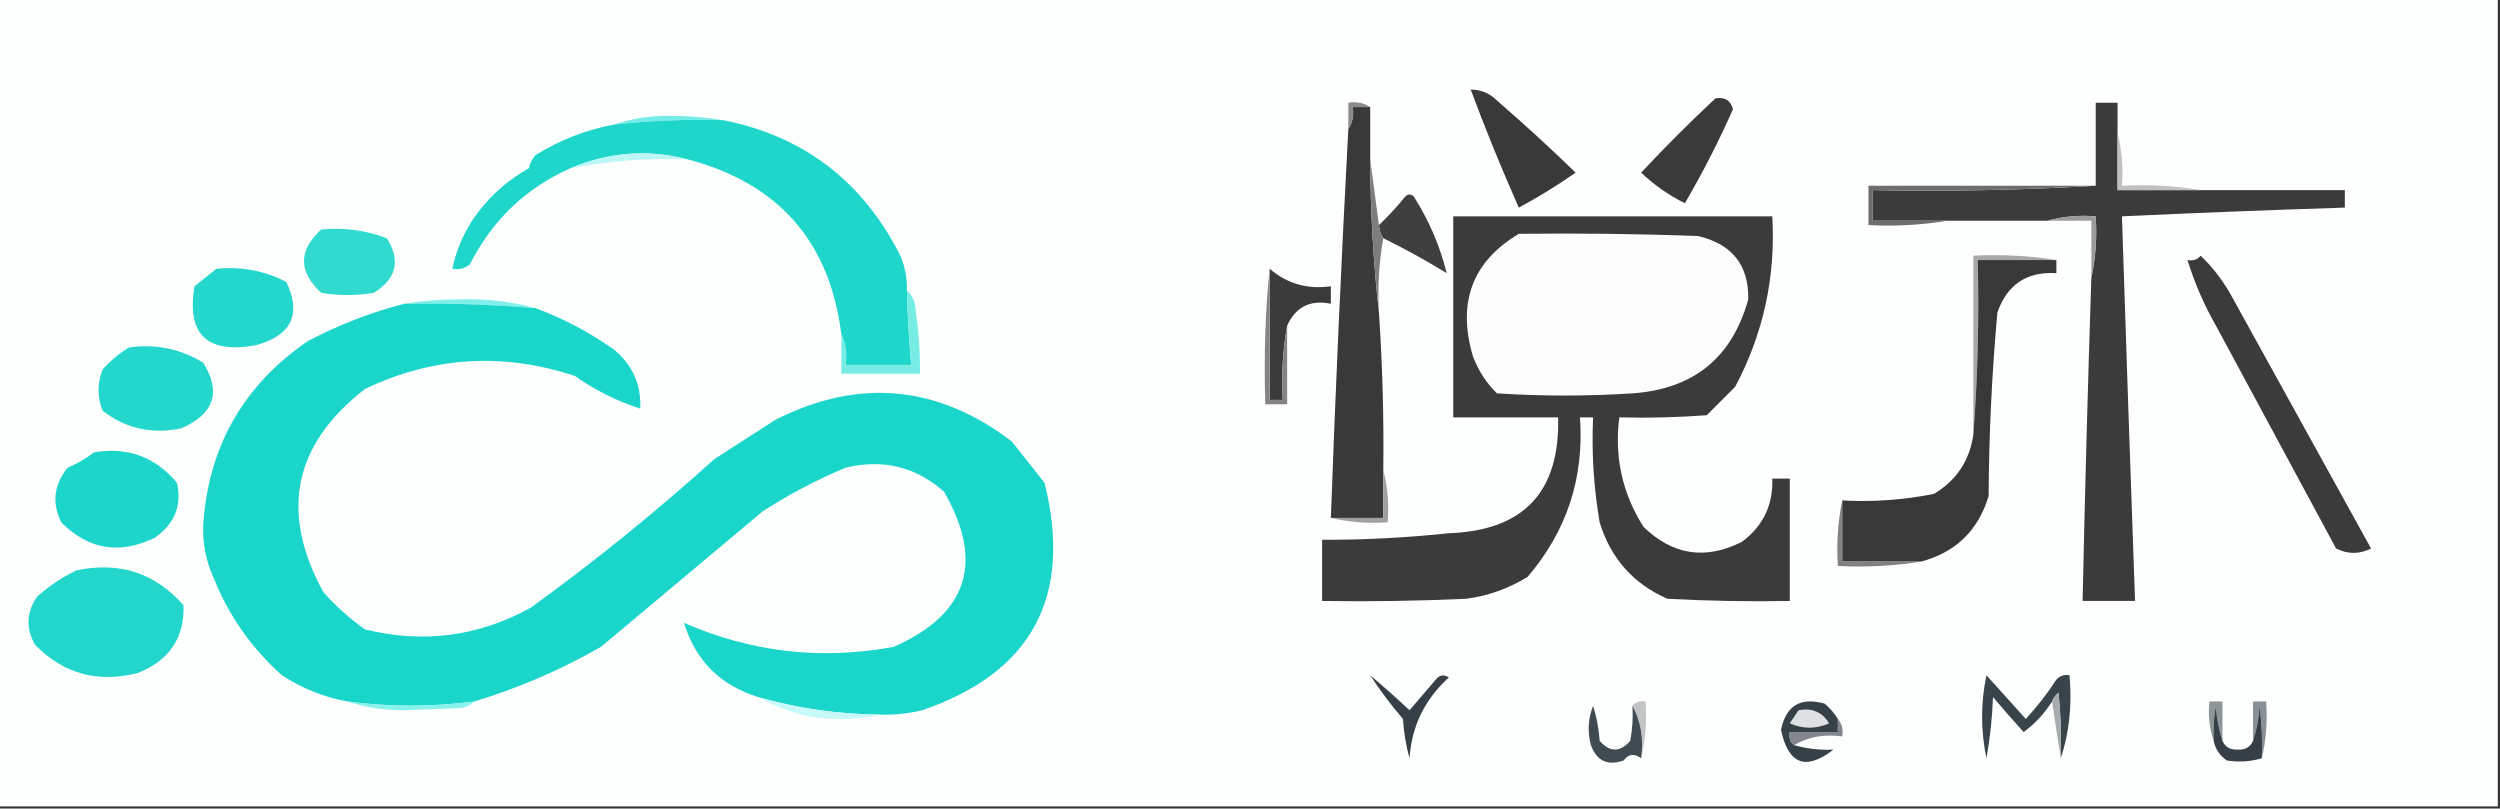 <?xml version="1.0" encoding="UTF-8"?>
<!DOCTYPE svg PUBLIC "-//W3C//DTD SVG 1.1//EN" "http://www.w3.org/Graphics/SVG/1.1/DTD/svg11.dtd">
<svg xmlns="http://www.w3.org/2000/svg" version="1.1" width="572px" height="185px" style="shape-rendering:geometricPrecision; text-rendering:geometricPrecision; image-rendering:optimizeQuality; fill-rule:evenodd; clip-rule:evenodd" xmlns:xlink="http://www.w3.org/1999/xlink">
<rect width="100%" height="100%" fill="#333333" stroke="none"/>
<g><path style="opacity:1" fill="#fdfefe" d="M -0.5,-0.5 C 190.167,-0.5 380.833,-0.5 571.5,-0.5C 571.5,61.167 571.5,122.833 571.5,184.5C 380.833,184.5 190.167,184.5 -0.5,184.5C -0.5,122.833 -0.5,61.167 -0.5,-0.5 Z"/></g>
<g><path style="opacity:1" fill="#393939" d="M 336.5,20.5 C 338.831,20.498 340.831,21.331 342.5,23C 348.676,28.344 354.676,33.844 360.5,39.5C 356.334,42.417 352.001,45.084 347.5,47.5C 343.562,38.622 339.895,29.622 336.5,20.5 Z"/></g>
<g><path style="opacity:1" fill="#393939" d="M 313.5,24.5 C 313.5,28.5 313.5,32.5 313.5,36.5C 313.547,48.355 314.214,60.022 315.5,71.5C 316.309,83.482 316.642,95.482 316.5,107.5C 316.5,111.167 316.5,114.833 316.5,118.5C 312.5,118.5 308.5,118.5 304.5,118.5C 305.575,88.821 306.908,59.155 308.5,29.5C 309.451,28.081 309.784,26.415 309.5,24.5C 310.833,24.5 312.167,24.5 313.5,24.5 Z"/></g>
<g><path style="opacity:1" fill="#3b3b3b" d="M 484.5,30.5 C 484.5,34.833 484.5,39.167 484.5,43.5C 490.833,43.5 497.167,43.5 503.5,43.5C 514.5,43.5 525.5,43.5 536.5,43.5C 536.5,44.833 536.5,46.167 536.5,47.5C 519.495,48.04 502.495,48.707 485.5,49.5C 486.449,78.836 487.449,108.169 488.5,137.5C 484.5,137.5 480.5,137.5 476.5,137.5C 477.024,112.829 477.691,88.162 478.5,63.5C 479.486,59.03 479.819,54.363 479.5,49.5C 475.629,49.185 471.962,49.518 468.5,50.5C 460.833,50.5 453.167,50.5 445.5,50.5C 439.833,50.5 434.167,50.5 428.5,50.5C 428.5,48.167 428.5,45.833 428.5,43.5C 445.675,43.83 462.675,43.497 479.5,42.5C 479.5,36.167 479.5,29.833 479.5,23.5C 481.167,23.5 482.833,23.5 484.5,23.5C 484.5,25.833 484.5,28.167 484.5,30.5 Z"/></g>
<g><path style="opacity:1" fill="#74ece8" d="M 165.5,27.5 C 157.125,27.26 148.792,27.593 140.5,28.5C 144.276,27.175 148.443,26.509 153,26.5C 157.347,26.501 161.514,26.834 165.5,27.5 Z"/></g>
<g><path style="opacity:1" fill="#3a3a3a" d="M 392.5,22.5 C 394.635,22.147 395.968,22.98 396.5,25C 393.224,32.386 389.557,39.552 385.5,46.5C 381.779,44.647 378.446,42.313 375.5,39.5C 381.006,33.599 386.673,27.932 392.5,22.5 Z"/></g>
<g><path style="opacity:1" fill="#1fd6cb" d="M 165.5,27.5 C 183.909,31.152 197.409,41.485 206,58.5C 207.079,61.063 207.579,63.729 207.5,66.5C 207.635,72.181 207.968,77.848 208.5,83.5C 203.5,83.5 198.5,83.5 193.5,83.5C 193.802,80.941 193.468,78.607 192.5,76.5C 189.856,55.33 178.189,41.996 157.5,36.5C 148.343,34.1 139.343,34.766 130.5,38.5C 120.297,43.034 112.63,50.367 107.5,60.5C 106.311,61.429 104.978,61.762 103.5,61.5C 104.302,57.606 105.802,53.939 108,50.5C 111.38,45.453 115.714,41.453 121,38.5C 121.249,37.376 121.749,36.376 122.5,35.5C 128.094,32.033 134.094,29.7 140.5,28.5C 148.792,27.593 157.125,27.26 165.5,27.5 Z"/></g>
<g><path style="opacity:1" fill="#8a8a8a" d="M 313.5,24.5 C 312.167,24.5 310.833,24.5 309.5,24.5C 309.784,26.415 309.451,28.081 308.5,29.5C 308.5,27.5 308.5,25.5 308.5,23.5C 310.415,23.215 312.081,23.549 313.5,24.5 Z"/></g>
<g><path style="opacity:1" fill="#bcf7f5" d="M 157.5,36.5 C 148.399,36.119 139.399,36.785 130.5,38.5C 139.343,34.766 148.343,34.1 157.5,36.5 Z"/></g>
<g><path style="opacity:1" fill="#c0c0c0" d="M 484.5,30.5 C 485.483,34.298 485.817,38.298 485.5,42.5C 491.69,42.177 497.69,42.51 503.5,43.5C 497.167,43.5 490.833,43.5 484.5,43.5C 484.5,39.167 484.5,34.833 484.5,30.5 Z"/></g>
<g><path style="opacity:1" fill="#3f3f3f" d="M 316.5,54.5 C 315.89,53.609 315.557,52.609 315.5,51.5C 317.6,49.502 319.6,47.335 321.5,45C 322.167,44.333 322.833,44.333 323.5,45C 327.001,50.532 329.501,56.365 331,62.5C 326.277,59.605 321.443,56.938 316.5,54.5 Z"/></g>
<g><path style="opacity:1" fill="#6e6e6e" d="M 479.5,42.5 C 462.675,43.497 445.675,43.83 428.5,43.5C 428.5,45.833 428.5,48.167 428.5,50.5C 434.167,50.5 439.833,50.5 445.5,50.5C 439.69,51.49 433.69,51.823 427.5,51.5C 427.5,48.5 427.5,45.5 427.5,42.5C 444.833,42.5 462.167,42.5 479.5,42.5 Z"/></g>
<g><path style="opacity:1" fill="#9b9b9b" d="M 468.5,50.5 C 471.962,49.518 475.629,49.185 479.5,49.5C 479.819,54.363 479.486,59.03 478.5,63.5C 478.5,59.167 478.5,54.833 478.5,50.5C 475.167,50.5 471.833,50.5 468.5,50.5 Z"/></g>
<g><path style="opacity:1" fill="#3b3b3b" d="M 332.5,49.5 C 356.833,49.5 381.167,49.5 405.5,49.5C 406.296,63.359 403.463,76.359 397,88.5C 394.833,90.667 392.667,92.833 390.5,95C 383.842,95.5 377.175,95.666 370.5,95.5C 369.337,104.513 371.17,112.846 376,120.5C 382.667,127.014 390.167,128.181 398.5,124C 403.384,120.398 405.718,115.565 405.5,109.5C 406.833,109.5 408.167,109.5 409.5,109.5C 409.5,118.833 409.5,128.167 409.5,137.5C 400.161,137.666 390.827,137.5 381.5,137C 373.691,133.574 368.524,127.741 366,119.5C 364.637,111.571 364.137,103.571 364.5,95.5C 363.5,95.5 362.5,95.5 361.5,95.5C 362.476,109.364 358.476,121.531 349.5,132C 345.186,134.66 340.519,136.327 335.5,137C 324.505,137.5 313.505,137.667 302.5,137.5C 302.5,132.833 302.5,128.167 302.5,123.5C 312.192,123.528 321.859,123.028 331.5,122C 348.595,121.406 356.928,112.573 356.5,95.5C 348.5,95.5 340.5,95.5 332.5,95.5C 332.5,80.167 332.5,64.833 332.5,49.5 Z"/></g>
<g><path style="opacity:1" fill="#fcfcfc" d="M 347.5,53.5 C 361.171,53.333 374.837,53.5 388.5,54C 396.311,55.83 400.145,60.663 400,68.5C 396.297,81.86 387.464,89.026 373.5,90C 363.167,90.667 352.833,90.667 342.5,90C 340.045,87.596 338.212,84.763 337,81.5C 333.373,69.186 336.873,59.853 347.5,53.5 Z"/></g>
<g><path style="opacity:1" fill="#31dacf" d="M 73.5,52.5 C 78.699,52.014 83.699,52.681 88.5,54.5C 91.726,59.628 90.726,63.795 85.5,67C 81.5,67.667 77.5,67.667 73.5,67C 68.236,62.131 68.236,57.298 73.5,52.5 Z"/></g>
<g><path style="opacity:1" fill="#3b3b3b" d="M 503.5,58.5 C 506.465,61.324 508.965,64.657 511,68.5C 521.5,87.5 532,106.5 542.5,125.5C 539.833,126.833 537.167,126.833 534.5,125.5C 525.333,108.5 516.167,91.5 507,74.5C 504.265,69.701 502.098,64.701 500.5,59.5C 501.791,59.737 502.791,59.404 503.5,58.5 Z"/></g>
<g><path style="opacity:1" fill="#a8a8a8" d="M 470.5,59.5 C 464.5,59.5 458.5,59.5 452.5,59.5C 452.829,73.01 452.496,86.344 451.5,99.5C 451.5,85.833 451.5,72.167 451.5,58.5C 458.022,58.176 464.355,58.51 470.5,59.5 Z"/></g>
<g><path style="opacity:1" fill="#23d7cc" d="M 49.5,61.5 C 55.199,60.931 60.532,61.931 65.5,64.5C 69.045,71.916 66.712,76.749 58.5,79C 47.319,80.984 42.652,76.484 44.5,65.5C 46.21,64.113 47.877,62.779 49.5,61.5 Z"/></g>
<g><path style="opacity:1" fill="#3b3b3b" d="M 290.5,61.5 C 294.506,64.926 299.173,66.259 304.5,65.5C 304.5,66.833 304.5,68.167 304.5,69.5C 299.807,68.54 296.474,70.207 294.5,74.5C 293.511,79.975 293.178,85.642 293.5,91.5C 292.5,91.5 291.5,91.5 290.5,91.5C 290.5,81.5 290.5,71.5 290.5,61.5 Z"/></g>
<g><path style="opacity:1" fill="#7ff0ec" d="M 92.5,69.5 C 96.486,68.834 100.653,68.501 105,68.5C 111.083,68.299 116.916,68.966 122.5,70.5C 112.524,69.668 102.524,69.334 92.5,69.5 Z"/></g>
<g><path style="opacity:1" fill="#7d7d7d" d="M 313.5,36.5 C 314.167,41.5 314.833,46.5 315.5,51.5C 315.557,52.609 315.89,53.609 316.5,54.5C 315.511,59.975 315.178,65.642 315.5,71.5C 314.214,60.022 313.547,48.355 313.5,36.5 Z"/></g>
<g><path style="opacity:1" fill="#77ece5" d="M 207.5,66.5 C 208.765,67.514 209.431,69.014 209.5,71C 210.198,75.811 210.531,80.644 210.5,85.5C 204.5,85.5 198.5,85.5 192.5,85.5C 192.5,82.5 192.5,79.5 192.5,76.5C 193.468,78.607 193.802,80.941 193.5,83.5C 198.5,83.5 203.5,83.5 208.5,83.5C 207.968,77.848 207.635,72.181 207.5,66.5 Z"/></g>
<g><path style="opacity:1" fill="#24d7cc" d="M 29.5,79.5 C 35.675,78.643 41.342,79.81 46.5,83C 50.675,89.697 49.008,94.697 41.5,98C 34.768,99.407 28.768,98.073 23.5,94C 22.213,90.875 22.213,87.709 23.5,84.5C 25.306,82.493 27.306,80.826 29.5,79.5 Z"/></g>
<g><path style="opacity:1" fill="#848484" d="M 290.5,61.5 C 290.5,71.5 290.5,81.5 290.5,91.5C 291.5,91.5 292.5,91.5 293.5,91.5C 293.178,85.642 293.511,79.975 294.5,74.5C 294.5,80.5 294.5,86.5 294.5,92.5C 292.833,92.5 291.167,92.5 289.5,92.5C 289.168,81.417 289.501,71.083 290.5,61.5 Z"/></g>
<g><path style="opacity:1" fill="#19d5ca" d="M 92.5,69.5 C 102.524,69.334 112.524,69.668 122.5,70.5C 128.85,72.843 134.85,76.01 140.5,80C 144.722,83.495 146.722,87.995 146.5,93.5C 141.145,91.767 136.145,89.267 131.5,86C 115.038,80.581 99.038,81.581 83.5,89C 67.127,101.706 63.96,117.206 74,135.5C 76.901,138.74 80.068,141.574 83.5,144C 96.873,147.302 109.54,145.635 121.5,139C 136.055,128.455 150.055,117.122 163.5,105C 168.134,102.012 172.8,99.012 177.5,96C 196.542,86.428 214.542,88.094 231.5,101C 234,104.167 236.5,107.333 239,110.5C 245.45,136.562 236.116,153.895 211,162.5C 207.875,163.256 204.709,163.589 201.5,163.5C 191.977,163.452 182.643,162.119 173.5,159.5C 164.793,156.794 159.127,151.127 156.5,142.5C 171.894,149.246 187.894,151.079 204.5,148C 221.434,140.486 225.267,128.653 216,112.5C 209.555,106.798 202.055,104.964 193.5,107C 186.847,109.77 180.514,113.103 174.5,117C 162.167,127.333 149.833,137.667 137.5,148C 128.267,153.286 118.6,157.453 108.5,160.5C 98.814,161.777 89.147,161.777 79.5,160.5C 74.158,159.526 69.158,157.526 64.5,154.5C 57.585,148.313 52.418,140.98 49,132.5C 47.157,128.536 46.323,124.37 46.5,120C 47.711,102.122 55.711,88.122 70.5,78C 77.578,74.286 84.911,71.453 92.5,69.5 Z"/></g>
<g><path style="opacity:1" fill="#383838" d="M 470.5,59.5 C 470.5,60.5 470.5,61.5 470.5,62.5C 463.742,62.089 459.242,65.089 457,71.5C 455.738,85.445 455.071,99.445 455,113.5C 452.608,121.392 447.442,126.392 439.5,128.5C 433.5,128.5 427.5,128.5 421.5,128.5C 421.5,123.833 421.5,119.167 421.5,114.5C 428.589,114.884 435.589,114.384 442.5,113C 447.62,109.93 450.62,105.43 451.5,99.5C 452.496,86.344 452.829,73.01 452.5,59.5C 458.5,59.5 464.5,59.5 470.5,59.5 Z"/></g>
<g><path style="opacity:1" fill="#1dd6cb" d="M 21.5,103.5 C 29.206,102.189 35.539,104.523 40.5,110.5C 41.655,115.597 39.988,119.764 35.5,123C 27.407,126.957 20.241,125.79 14,119.5C 11.833,115.004 12.333,110.837 15.5,107C 17.727,106.059 19.727,104.892 21.5,103.5 Z"/></g>
<g><path style="opacity:1" fill="#a0a0a0" d="M 316.5,107.5 C 317.483,111.298 317.817,115.298 317.5,119.5C 312.968,119.818 308.634,119.485 304.5,118.5C 308.5,118.5 312.5,118.5 316.5,118.5C 316.5,114.833 316.5,111.167 316.5,107.5 Z"/></g>
<g><path style="opacity:1" fill="#818181" d="M 421.5,114.5 C 421.5,119.167 421.5,123.833 421.5,128.5C 427.5,128.5 433.5,128.5 439.5,128.5C 433.355,129.49 427.022,129.823 420.5,129.5C 420.179,124.305 420.513,119.305 421.5,114.5 Z"/></g>
<g><path style="opacity:1" fill="#23d6cc" d="M 17.5,130.5 C 27.342,128.428 35.509,131.094 42,138.5C 42.2,145.999 38.7,151.165 31.5,154C 22.29,156.306 14.456,154.139 8,147.5C 5.87,143.726 6.037,140.059 8.5,136.5C 11.293,134.013 14.293,132.013 17.5,130.5 Z"/></g>
<g><path style="opacity:1" fill="#374046" d="M 313.5,154.5 C 316.473,157.007 319.473,159.674 322.5,162.5C 324.471,160.192 326.471,157.858 328.5,155.5C 329.365,154.417 330.365,154.251 331.5,155C 325.986,159.995 322.986,166.161 322.5,173.5C 321.679,170.553 321.179,167.553 321,164.5C 318.239,161.286 315.739,157.953 313.5,154.5 Z"/></g>
<g><path style="opacity:1" fill="#88f2ed" d="M 79.5,160.5 C 89.147,161.777 98.814,161.777 108.5,160.5C 107.737,161.268 106.737,161.768 105.5,162C 101.167,162.167 96.833,162.333 92.5,162.5C 87.778,162.492 83.445,161.825 79.5,160.5 Z"/></g>
<g><path style="opacity:1" fill="#39434a" d="M 471.5,173.5 C 471.666,168.489 471.499,163.489 471,158.5C 470.283,159.044 469.783,159.711 469.5,160.5C 467.792,163.242 465.625,165.575 463,167.5C 460.691,164.933 458.357,162.266 456,159.5C 455.828,164.202 455.328,168.868 454.5,173.5C 453.167,167.167 453.167,160.833 454.5,154.5C 457.5,157.833 460.5,161.167 463.5,164.5C 466.064,161.72 468.397,158.72 470.5,155.5C 471.325,154.614 472.325,154.281 473.5,154.5C 474.123,161.255 473.456,167.588 471.5,173.5 Z"/></g>
<g><path style="opacity:1" fill="#c6f9f8" d="M 173.5,159.5 C 182.643,162.119 191.977,163.452 201.5,163.5C 196.35,164.651 191.016,164.817 185.5,164C 181.136,163.025 177.136,161.525 173.5,159.5 Z"/></g>
<g><path style="opacity:1" fill="#8e969a" d="M 508.5,169.5 C 507.683,167.031 507.183,164.365 507,161.5C 506.503,164.146 506.336,166.813 506.5,169.5C 505.523,166.713 505.19,163.713 505.5,160.5C 506.5,160.5 507.5,160.5 508.5,160.5C 508.5,163.5 508.5,166.5 508.5,169.5 Z"/></g>
<g><path style="opacity:1" fill="#899095" d="M 517.5,173.5 C 517.666,169.486 517.499,165.486 517,161.5C 516.817,164.365 516.317,167.031 515.5,169.5C 515.5,166.5 515.5,163.5 515.5,160.5C 516.5,160.5 517.5,160.5 518.5,160.5C 518.818,165.032 518.485,169.366 517.5,173.5 Z"/></g>
<g><path style="opacity:1" fill="#c3c4c6" d="M 373.5,161.5 C 374.209,160.596 375.209,160.263 376.5,160.5C 376.818,165.032 376.485,169.366 375.5,173.5C 376.089,169.029 375.423,165.029 373.5,161.5 Z"/></g>
<g><path style="opacity:1" fill="#364047" d="M 420.5,164.5 C 420.5,165.5 420.5,166.5 420.5,167.5C 416.833,167.5 413.167,167.5 409.5,167.5C 409.263,168.791 409.596,169.791 410.5,170.5C 413.576,171.341 416.576,171.674 419.5,171.5C 413.172,176.414 409.172,174.914 407.5,167C 408.621,161.436 411.954,159.436 417.5,161C 418.71,162.039 419.71,163.206 420.5,164.5 Z"/></g>
<g><path style="opacity:1" fill="#dde1e3" d="M 411.5,162.5 C 414.596,161.907 416.929,162.907 418.5,165.5C 415.5,166.833 412.5,166.833 409.5,165.5C 410.193,164.482 410.859,163.482 411.5,162.5 Z"/></g>
<g><path style="opacity:1" fill="#81878c" d="M 420.5,164.5 C 421.434,165.568 421.768,166.901 421.5,168.5C 417.351,167.92 413.684,168.586 410.5,170.5C 409.596,169.791 409.263,168.791 409.5,167.5C 413.167,167.5 416.833,167.5 420.5,167.5C 420.5,166.5 420.5,165.5 420.5,164.5 Z"/></g>
<g><path style="opacity:1" fill="#404b51" d="M 373.5,161.5 C 375.423,165.029 376.089,169.029 375.5,173.5C 373.897,172.323 372.564,172.489 371.5,174C 367.834,175.271 365.334,174.104 364,170.5C 363.179,167.446 363.345,164.446 364.5,161.5C 365.318,164.107 365.818,166.774 366,169.5C 368.333,172.167 370.667,172.167 373,169.5C 373.497,166.854 373.664,164.187 373.5,161.5 Z"/></g>
<g><path style="opacity:1" fill="#a7abae" d="M 471.5,173.5 C 470.833,169.167 470.167,164.833 469.5,160.5C 469.783,159.711 470.283,159.044 471,158.5C 471.499,163.489 471.666,168.489 471.5,173.5 Z"/></g>
<g><path style="opacity:1" fill="#353f45" d="M 508.5,169.5 C 509.134,170.947 510.301,171.613 512,171.5C 513.699,171.613 514.866,170.947 515.5,169.5C 516.317,167.031 516.817,164.365 517,161.5C 517.499,165.486 517.666,169.486 517.5,173.5C 514.859,174.263 512.192,174.43 509.5,174C 507.859,172.871 506.859,171.371 506.5,169.5C 506.336,166.813 506.503,164.146 507,161.5C 507.183,164.365 507.683,167.031 508.5,169.5 Z"/></g>
</svg>
